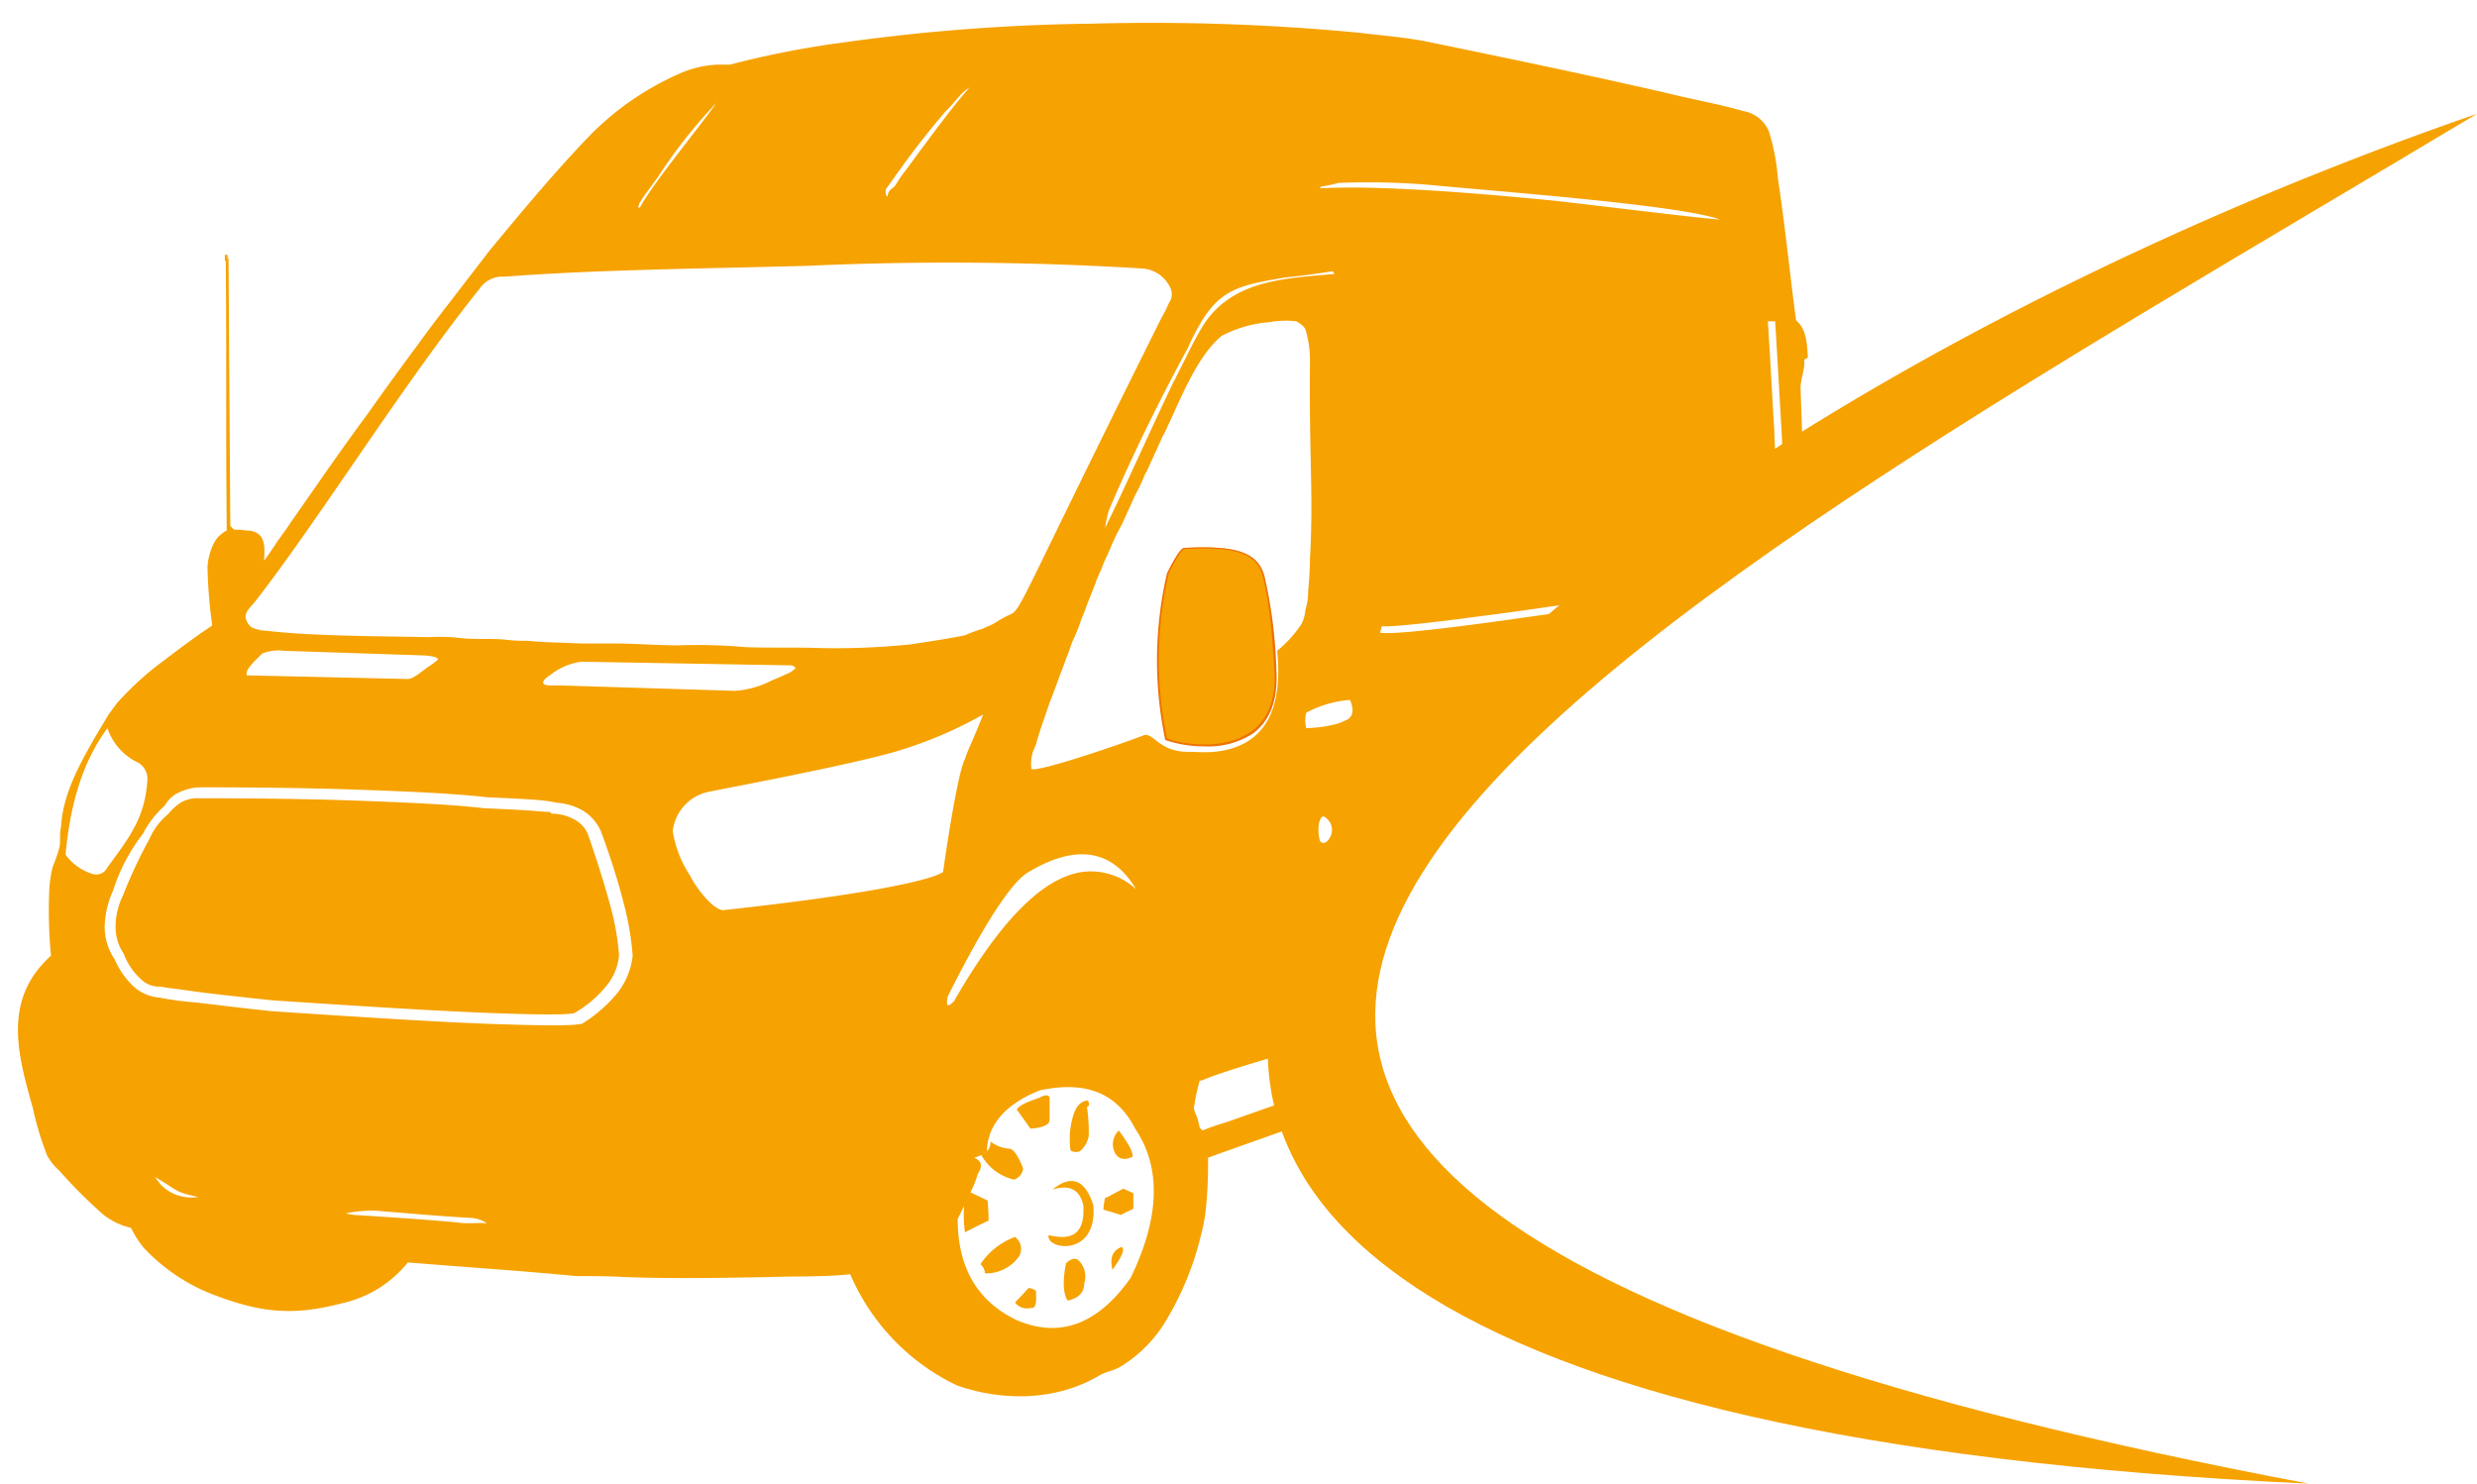 <svg id="Слой_1" data-name="Слой 1" xmlns="http://www.w3.org/2000/svg" viewBox="0 0 272.1 163"><defs><style>.cls-1{fill:#f6a200;}.cls-2{fill:#ee7203;}</style></defs><title>ico</title><path class="cls-1" d="M120,2.6a238.43,238.43,0,0,1,29.3,1c2.5.3,5.1.5,7.6,1,8.7,1.8,17.4,3.6,26.1,5.6,2.8.7,5.7,1.2,8.5,2a3.74,3.74,0,0,1,2.8,2.2,22.78,22.78,0,0,1,1,5.2c.8,5.2,1.3,10.4,2,15.6,1.2,1,1.2,2.7,1.3,4.1-.1,0-.3.2-.4.2.1,1.2-.5,2.3-.4,3.4l.3,8.7c-.7.5-1.4.9-2.1,1.4-.1-1.6-.2-3.5-.3-5.8-.2-3.2-.4-7.2-.7-11.9h-.8c.3,4.7.5,8.7.7,11.9q.15,3.75.3,6.3c-6.2,4.1-11.9,8.1-17,12-6.3.9-11.5,1.7-15.6,2.2-6.6.9-10.2,1.2-10.8,1.1l-.2.7c.7.2,4.4-.1,11.1-1,3.8-.5,8.5-1.2,14.3-2q-22.8,17.7-29.9,32.6a38.05,38.05,0,0,0-3.5,16c-3.4.9-9.8,2.8-11.3,3.5-.1,0-.4.2-.5.1a21.39,21.39,0,0,0-.6,2.7c-.2.6.3,1.1.4,1.7.1.3.1.5.2.8l.3.3a26.72,26.72,0,0,1,2.6-.9l9.1-3.2c0-.1.3-.3.4-.4h0v.2h0c.2,1,.5,1.9.8,2.9-4.1,1.5-8.2,2.9-12.3,4.4a46.08,46.08,0,0,1-.2,5.2,18.57,18.57,0,0,1-.6,3.4,32.86,32.86,0,0,1-3.7,9.1,14.68,14.68,0,0,1-5.2,5.3c-.7.4-1.5.5-2.2.9-4.7,2.8-10.6,2.9-15.7,1.1A24,24,0,0,1,93.4,140c-2.9.3-5.9.2-8.8.3-5.4.1-10.7.2-16.1,0-1.7-.1-3.5-.1-5.2-.1-6.2-.6-12.4-1-18.5-1.5a12.8,12.8,0,0,1-7.3,4.5c-5.3,1.4-8.9,1-13.9-.9a20.58,20.58,0,0,1-7.8-5.2,10.23,10.23,0,0,1-1.4-2.2,7.46,7.46,0,0,1-3.1-1.5,54.36,54.36,0,0,1-4.8-4.8A6.53,6.53,0,0,1,5.2,127a32.38,32.38,0,0,1-1.6-5.3c-1.7-6-3.3-11.9,2-16.7a53,53,0,0,1-.2-6.9,13.52,13.52,0,0,1,.4-2.9,15.87,15.87,0,0,0,.7-2c.2-.7,0-1.6.2-2.3.2-3.7,2-7.1,5.3-12.5l.9-1.2a33,33,0,0,1,5.2-4.7c1.7-1.3,3.3-2.5,5.1-3.7l.1-.1v-.1a52.36,52.36,0,0,1-.5-6.2c0-1.2.6-3.1,1.5-3.7a2.09,2.09,0,0,1,.6-.4v-1c-.1-9.5,0-19.1-.1-28.6,0-.1-.1,0-.1-.1V28H25v.6l.1-.4.2,29.6c.1,0,.3.4.5.4h.4c.4,0,.8.1,1.1.1h.2c1.3.3,1.7,1,1.5,3.3.4-.5.8-1.1,1.2-1.7.5-.8,1.1-1.5,1.6-2.3,2.8-4,5.6-8.1,8.5-12,1.9-2.7,3.8-5.3,5.8-8,1.5-2.1,3.1-4.1,4.7-6.2l3-3.9c3.4-4.1,6.8-8.2,10.5-12.1A31.6,31.6,0,0,1,74.4,8.2a11.47,11.47,0,0,1,4.5-1.1h1.3A101.16,101.16,0,0,1,92.4,4.7,213.66,213.66,0,0,1,120,2.6ZM42.8,98c-2.4-2.6-4.9-2-7.2-1.4A4.65,4.65,0,0,0,33.2,98a1,1,0,0,0-.2,1.3c.5.7,2,1.4,4.8,1.7h0c1,.1,6-1.1,5-3Zm-10.3,2.6a3.39,3.39,0,0,1-.6-.6,2,2,0,0,1,.2-2.7l-12.7-.6a10.31,10.31,0,0,0-2,.2,1.93,1.93,0,0,0-.9.5l-.7,1.4V99c-.1.1-.2.2-.2.3a.44.44,0,0,0,.3.1,4.92,4.92,0,0,0,2,.3h0c5.3.2,10.2.6,14.6.9Zm31.4,5.7a11.6,11.6,0,0,0-1.6-.3h0c-5.8-.3-11.2-.5-16.6-.7-9.6-.4-18.9-.7-29.4-1.7a1.44,1.44,0,0,0-.9.2v.3a1.42,1.42,0,0,0,.2.6c.5.8,1.3,1.7,1.8,1.7h0c6.2.6,14.4,1.3,22.7,1.8,6.5.4,13.1.7,18.6.7h.2c2.5.1,3.8.1,4.5-1.3v-.1l.1-.1a2.31,2.31,0,0,0,.5-.7v-.2c.2-.1.1-.2-.1-.2Zm-1.5-1.6h0c-5.7-.3-11.2-.5-16.6-.7-9.6-.4-18.9-.7-29.3-1.7h0a2.49,2.49,0,0,0-2,.7,1.39,1.39,0,0,0-.2,1.1,7.6,7.6,0,0,0,.4,1.1,5.06,5.06,0,0,0,2.9,2.4h0c6.2.6,14.5,1.3,22.8,1.8,6.5.4,13.1.7,18.7.7h.2c3,.1,4.6.1,5.6-2a4.89,4.89,0,0,0,.7-1.1,2.44,2.44,0,0,0,0-1.2,2.36,2.36,0,0,0-.9-.8c-.8-.1-1.4-.2-2.3-.3ZM19.1,92.8a11.6,11.6,0,0,0,1.6.3h0l6.2.4h0c1.6.2,7,.4,16.8.7,4.9.2,10.8.4,17.9.7.2-.1.3-.3.4-.4a.64.64,0,0,0,0-.6,1.56,1.56,0,0,0-.6-.8,4.35,4.35,0,0,0-1.9-1c-5.5-.6-11.2-1-17.1-1.3s-12-.4-18.3-.4h-.2c-2.5-.1-3.8-.1-4.5,1.3v.1l-.1.1a2.31,2.31,0,0,0-.5.7v.2c.1-.2.2-.1.3,0Zm1.5,1.5h0l6.2.4c1.2.1,4.4.3,9.9.5q-.9.15-1.5.3a7.74,7.74,0,0,0-1.6.7l-14.2-.7h0a7.8,7.8,0,0,0-2.4.3,2.36,2.36,0,0,0-1.6,1h0v.1l-.7,1.4a1.61,1.61,0,0,0-.4.7,1.09,1.09,0,0,0,.2,1.1,1.46,1.46,0,0,0,.9.6,9.73,9.73,0,0,0,2.4.4h0c7.6.6,14.2,1,19.9,1.4h0c4.9.3,9.2.6,12.6.9,7.3.5,11.4.6,12.3.6,1.6.1,2.6-.3,3.1-1.1s.2-1.7-.4-3h0v-.1a.76.76,0,0,1-.2-.4h0a4.07,4.07,0,0,0-1.4-1.2,6.56,6.56,0,0,0-3.1-.6h0c-7.9-.5-13.8-.7-16.1-.7a9.82,9.82,0,0,0-3.2-1.3l2.6.1c4.9.2,10.9.4,18.1.7h.2l.2-.1a3.82,3.82,0,0,0,.9-.9,2,2,0,0,0,.1-1.7,4.06,4.06,0,0,0-1-1.4A6,6,0,0,0,59.9,91h-.1c-5.6-.6-11.3-1-17.2-1.3s-12-.4-18.3-.4h-.2c-3-.1-4.6-.1-5.6,2a4.89,4.89,0,0,0-.7,1.1,2.44,2.44,0,0,0,0,1.2,2.36,2.36,0,0,0,.9.8,2.89,2.89,0,0,1,1.9-.1Zm-4.2-2.1a54.1,54.1,0,0,0-2.9,6.2h0a7.72,7.72,0,0,0-.8,3.5,5.21,5.21,0,0,0,.9,2.9h0a7.07,7.07,0,0,0,1.8,2.7,2.88,2.88,0,0,0,2.1.9h.2c.3.1,1.4.2,3.5.5s5,.6,8.7,1h0c10.5.7,18.6,1.2,24.1,1.4,5.3.2,8.4.2,9.1,0a12.61,12.61,0,0,0,3.6-3.1,5.92,5.92,0,0,0,1.3-3.3A28.68,28.68,0,0,0,66.9,99c-.6-2.2-1.4-4.7-2.3-7.3a3.17,3.17,0,0,0-1.4-1.6,5.2,5.2,0,0,0-2.3-.7h-.3l-.2-.2s-.5,0-1.6-.1c-1.3-.1-3.2-.2-5.6-.3h0c-3.4-.4-7.8-.6-13-.8s-11.4-.3-18.4-.3h0a3.66,3.66,0,0,0-1.8.4,5.26,5.26,0,0,0-1.4,1.2l-.1.1-.1.1a7.54,7.54,0,0,0-2,2.7Zm-4,5.7h0a10,10,0,0,0-.9,4,6.3,6.3,0,0,0,1.1,3.5,8.84,8.84,0,0,0,2.1,3,4.74,4.74,0,0,0,2.8,1.2,32.44,32.44,0,0,0,3.6.5c2,.2,4.9.6,8.8,1h0c10.5.7,18.5,1.2,24.2,1.4s8.9.2,9.6,0h.2a15.47,15.47,0,0,0,4-3.5,8.07,8.07,0,0,0,1.6-4h0a32.56,32.56,0,0,0-1.1-6.2q-.9-3.45-2.4-7.5h0a5.1,5.1,0,0,0-1.9-2.2,6.6,6.6,0,0,0-2.9-.9h0a17.78,17.78,0,0,0-2-.3c-1.3-.1-3.1-.2-5.6-.3-3.5-.4-7.8-.6-13.1-.8s-11.4-.3-18.4-.3h0a5.56,5.56,0,0,0-2.3.5,3.53,3.53,0,0,0-1.7,1.5,11,11,0,0,0-2.4,3.1,20.46,20.46,0,0,0-3.3,6.3Zm33.4,0c.9,1.5-.6,2.8-2.1,3.5,2.4.2,4.7.3,6.6.4,7.4.5,11.5.7,12.2.6h.2c1.1.1,1.7-.1,1.9-.4s0-.9-.4-1.8h0A2.78,2.78,0,0,0,63,99a7.42,7.42,0,0,0-2.6-.5h0c-6.6-.4-11.7-.5-14.6-.6ZM113,95.8c-1.8,1-4.8,5.5-8.9,13.7-.2,1.1,0,1.2.7.5,5.1-8.9,9.8-13.6,14.1-14.2a7.29,7.29,0,0,1,5.9,1.9c-2.6-4.4-6.6-5-11.8-1.9Zm-9.1-83.6h0c-1.7,2-3.3,4-4.8,6.1-.6.8-1.2,1.7-1.8,2.5,0,.3-.1.6.2.8.1-.9.6-.8.9-1.3a15.26,15.26,0,0,1,1.1-1.6c.7-.9,1.3-1.8,2-2.7,1.7-2.3,3.2-4.3,5-6.4-1.1.7-1.7,1.8-2.6,2.6ZM72.5,19.1c-.7,1.1-1.6,2.1-2.3,3.3,0,.1-.1.3-.1.4h.2c1.3-2.5,6.6-8.9,8.4-11.5a55.8,55.8,0,0,0-6.2,7.8Zm72.6,1.4a.22.22,0,0,1-.2.2c6.7-.4,18.1.6,25.3,1.3.5,0,18.2,2.2,18.7,2.1-4.5-1.6-24.8-3.1-32-3.8a81.39,81.39,0,0,0-9.9-.2,12.86,12.86,0,0,1-1.9.4ZM63.8,70.7h3.6c2.4,0,4.7.2,7.1.2a61,61,0,0,1,7.4.2c2.7.1,5.5,0,8.2.1a81.13,81.13,0,0,0,9.9-.4c2-.3,4-.6,6-1a14.58,14.58,0,0,1,1.9-.7c.4-.2.7-.3,1.1-.5s.8-.5,1.2-.7c2.5-1.5-.7,3.3,17.4-33a11.94,11.94,0,0,0,.8-1.6,1.65,1.65,0,0,0,.1-1.8,3.63,3.63,0,0,0-3-2,346.89,346.89,0,0,0-36.7-.3c-10.5.3-23,.4-33.4,1.2a3,3,0,0,0-2.7,1.3C44.2,42.3,35.3,56.7,28.1,66c-.7.9-1.7,1.5-.7,2.7.2.3.7.4,1.1.5.2.1-.3,0,.7.1h.1c4.9.6,12.8.6,17.8.7a20.48,20.48,0,0,1,3.5.1c1.7.2,3.4,0,5.1.2a16.2,16.2,0,0,0,2.2.1c2.1.2,4,.2,5.9.3Zm77.3-40.2c-4.7.8-6.9,1.2-9.1,4.8a25.71,25.71,0,0,0-1.5,2.9c-3,5.5-6.3,12.2-8.7,17.9a12.86,12.86,0,0,0-.4,1.9c2.5-5.1,4.9-10.6,7.4-15.8.1-.3.3-.5.4-.8.9-1.7,1.7-3.5,2.7-5.2,3.1-5.4,9-5.6,14.7-6.1a1.44,1.44,0,0,1-.2-.3c-1.9.3-3.4.5-5.3.7Zm-1.7,4.9h0a13.55,13.55,0,0,0-5.2,1.5c-2.8,2.3-4.6,7.2-6.2,10.5-.1.3-.3.5-.4.8l-1.5,3.3c-.1.3-.3.5-.4.8a20,20,0,0,1-1,2.1l-1.5,3.3c-.2.3-.3.6-.5.9-.2.5-.5,1-.7,1.6-.2.4-.4.9-.6,1.3a10.37,10.37,0,0,0-.4,1c-.2.4-.3.7-.5,1.1-.4,1.2-1,2.5-1.4,3.7a10.37,10.37,0,0,0-.4,1,20.36,20.36,0,0,1-.9,2.2c-.2.5-.3.9-.5,1.4-.3.7-.5,1.4-.8,2.1-.4,1.1-.8,2.2-1.2,3.2-.5,1.5-1.1,3.1-1.5,4.6-.1.2-.2.5-.3.7a4.42,4.42,0,0,0-.2,2c1.1.3,10.8-3.1,12.3-3.7,1.1-.4,1.6,1.7,4.7,1.8,1.2,0,1.9.1,3.1,0,5.9-.6,7.5-5.1,6.9-11.1a12.9,12.9,0,0,0,2.7-3,4.19,4.19,0,0,0,.4-1.5,6.45,6.45,0,0,0,.3-2c.1-1.2.2-2.4.2-3.6.4-7.1-.1-10.8,0-21.6a11.94,11.94,0,0,0-.4-3.3c-.1-.6-.6-.9-1.1-1.2a10.35,10.35,0,0,0-3,.1ZM129.6,39ZM27.8,72.8c-.3.4-.8.8-.7,1.4l17.7.4c.7,0,1.8-1.1,2.5-1.5.1-.1.9-.6.8-.7-.1-.3-1.4-.4-1.8-.4l-15.1-.5a4.84,4.84,0,0,0-2.4.3l-1,1Zm59,.3-22.9-.4a6.83,6.83,0,0,0-3.5,1.5c-.2.1-.9.6-.7.9s1.3.2,1.6.2l19.4.6a10.21,10.21,0,0,0,3.8-1c.6-.3,1.2-.5,1.8-.8a3,3,0,0,0,1.1-.7.71.71,0,0,0-.6-.3Zm56.7,5.2a3.26,3.26,0,0,0,0,1.7,15.46,15.46,0,0,0,3.1-.4,6.71,6.71,0,0,0,1.5-.6c.7-.5.5-1.4.2-2.1a11.94,11.94,0,0,0-4.8,1.4Zm1.4,12.1h0a4.52,4.52,0,0,0,.1,2c.4.5.9,0,1.1-.4a1.65,1.65,0,0,0-.7-2.3c-.3,0-.4.4-.5.7ZM17,129.3l.7.9a4.69,4.69,0,0,0,4.1,1.3c-2.6-.5-2.2-.7-4.8-2.2Zm21,4h0a5,5,0,0,0,1.2.2c3.3.2,7.7.5,11,.8,1.1.2,2.2,0,3.3.1a3.61,3.61,0,0,0-2-.6c-3.3-.2-5.5-.4-10.4-.8a15.53,15.53,0,0,0-3.1.3Zm14.2.5Zm-37-50A6.45,6.45,0,0,1,11.8,80C9,83.8,7.7,88.5,7.2,93.9A5.78,5.78,0,0,0,10.1,96a1.37,1.37,0,0,0,1.7-.7c2.5-3.4,4.2-5.6,4.4-9.8a2.09,2.09,0,0,0-1-1.7ZM107.4,129a10.43,10.43,0,0,1-.8,2l1.9.9c.1,1.5.1,2.2.1,2.2-1.7.8-2.6,1.3-2.6,1.3a14.75,14.75,0,0,1-.1-2.9c-.2.4-.4.9-.7,1.4,0,5.3,2.1,9,6.4,11.1,4.8,2.1,9,.5,12.6-4.6,3.2-6.6,3.4-12.1.5-16.4-2-3.9-5.4-5.3-10.5-4.2-3.7,1.5-5.7,3.7-5.8,6.7a2.19,2.19,0,0,1-.5.3,1.33,1.33,0,0,0,.9-1.4,3.68,3.68,0,0,0,2.1.8c.5.1,1,.9,1.5,2.2a1.52,1.52,0,0,1-1,1.2,5.51,5.51,0,0,1-3.6-2.7,6.89,6.89,0,0,1-.8.3c.8.3,1,.9.4,1.8Zm7.9-5.9v-2.4c0-.4-.4-.5-1.1-.1-1.5.5-2.3.9-2.5,1.3l1.5,2.1q2-.15,2.1-.9Zm4.1-1.5c.3-.1.3-.3.1-.7-.9.1-1.4.8-1.7,2a9,9,0,0,0-.2,3.5,1.21,1.21,0,0,0,1,.1,2.81,2.81,0,0,0,1-1.7,19.06,19.06,0,0,0-.2-3.2Zm3,4.9c.4.9,1.1,1,2,.6.1-.5-.4-1.4-1.5-2.9a2.12,2.12,0,0,0-.5,2.3Zm-1.2,6.4s.7.2,2,.6c-.2,0,.3-.2,1.3-.7v-1.7s-.4-.2-1.1-.5c0,0-.6.3-1.9,1-.1-.2-.2.3-.3,1.3Zm-13,7a4.45,4.45,0,0,0,3.7-1.8,1.63,1.63,0,0,0-.4-2.2,7.77,7.77,0,0,0-3.8,3,1.39,1.39,0,0,1,.5,1Zm5.6,2.2c.1-.3-.2-.5-.8-.6-1,1.1-1.5,1.6-1.5,1.6a1.61,1.61,0,0,0,1.7.6c.5.1.7-.4.6-1.6Zm3.3-3.3c-.4,2-.3,3.4.2,4.1,1.2-.3,1.8-.9,1.8-1.9a2.46,2.46,0,0,0-.7-2.6c-.3-.2-.8-.1-1.3.4Zm6.1-1.8c-1,.4-1.3,1.2-1,2.5,1.1-1.5,1.4-2.3,1-2.5Zm-4.2-4.6c.2,2.9-1,4-3.8,3.3-.4,1.6,5.4,2.5,4.9-3.3-.9-2.8-2.4-3.4-4.5-1.7,1.9-.6,3,0,3.4,1.7ZM73.9,91.3a12.36,12.36,0,0,0,1.9,4.9c.7,1.4,2.5,3.7,3.6,3.8,14.8-1.6,22.8-3.2,24.2-4.2.3-2.2,1.6-10.9,2.4-12.4.3-1,1-2.3,2-4.9a46,46,0,0,1-9.7,4.1c-3.9,1.1-10.7,2.5-20.5,4.4A5,5,0,0,0,73.9,91.3Z"/><path class="cls-1" d="M128.3,62.9q1.35-2.7,1.8-2.7c5.7-.3,8,.5,8.7,3a50.89,50.89,0,0,1,1.3,10.4c.6,9.7-9.1,8.7-12,7.6A41.93,41.93,0,0,1,128.3,62.9Z"/><path class="cls-2" d="M132.3,82a12.91,12.91,0,0,1-4.24-.68l-.05,0v0a42.36,42.36,0,0,1,.19-18.36v0c1.23-2.44,1.66-2.76,1.9-2.76,5.78-.3,8.08.5,8.8,3.08a51.55,51.55,0,0,1,1.31,10.42c.19,3.17-.68,5.49-2.59,6.9A9,9,0,0,1,132.3,82Zm-4.11-.86c1.82.67,6.4,1.33,9.3-.81,1.85-1.36,2.69-3.62,2.5-6.7-.36-6.6-1-9.33-1.29-10.38-.69-2.46-2.94-3.22-8.59-2.92-.12,0-.52.25-1.71,2.63A42.16,42.16,0,0,0,128.19,81.12Z"/><path class="cls-1" d="M272.1,12.5C151.6,54.2,54.5,153.8,253.6,163,64.8,127.4,176.7,69.7,272.1,12.5Z"/></svg>